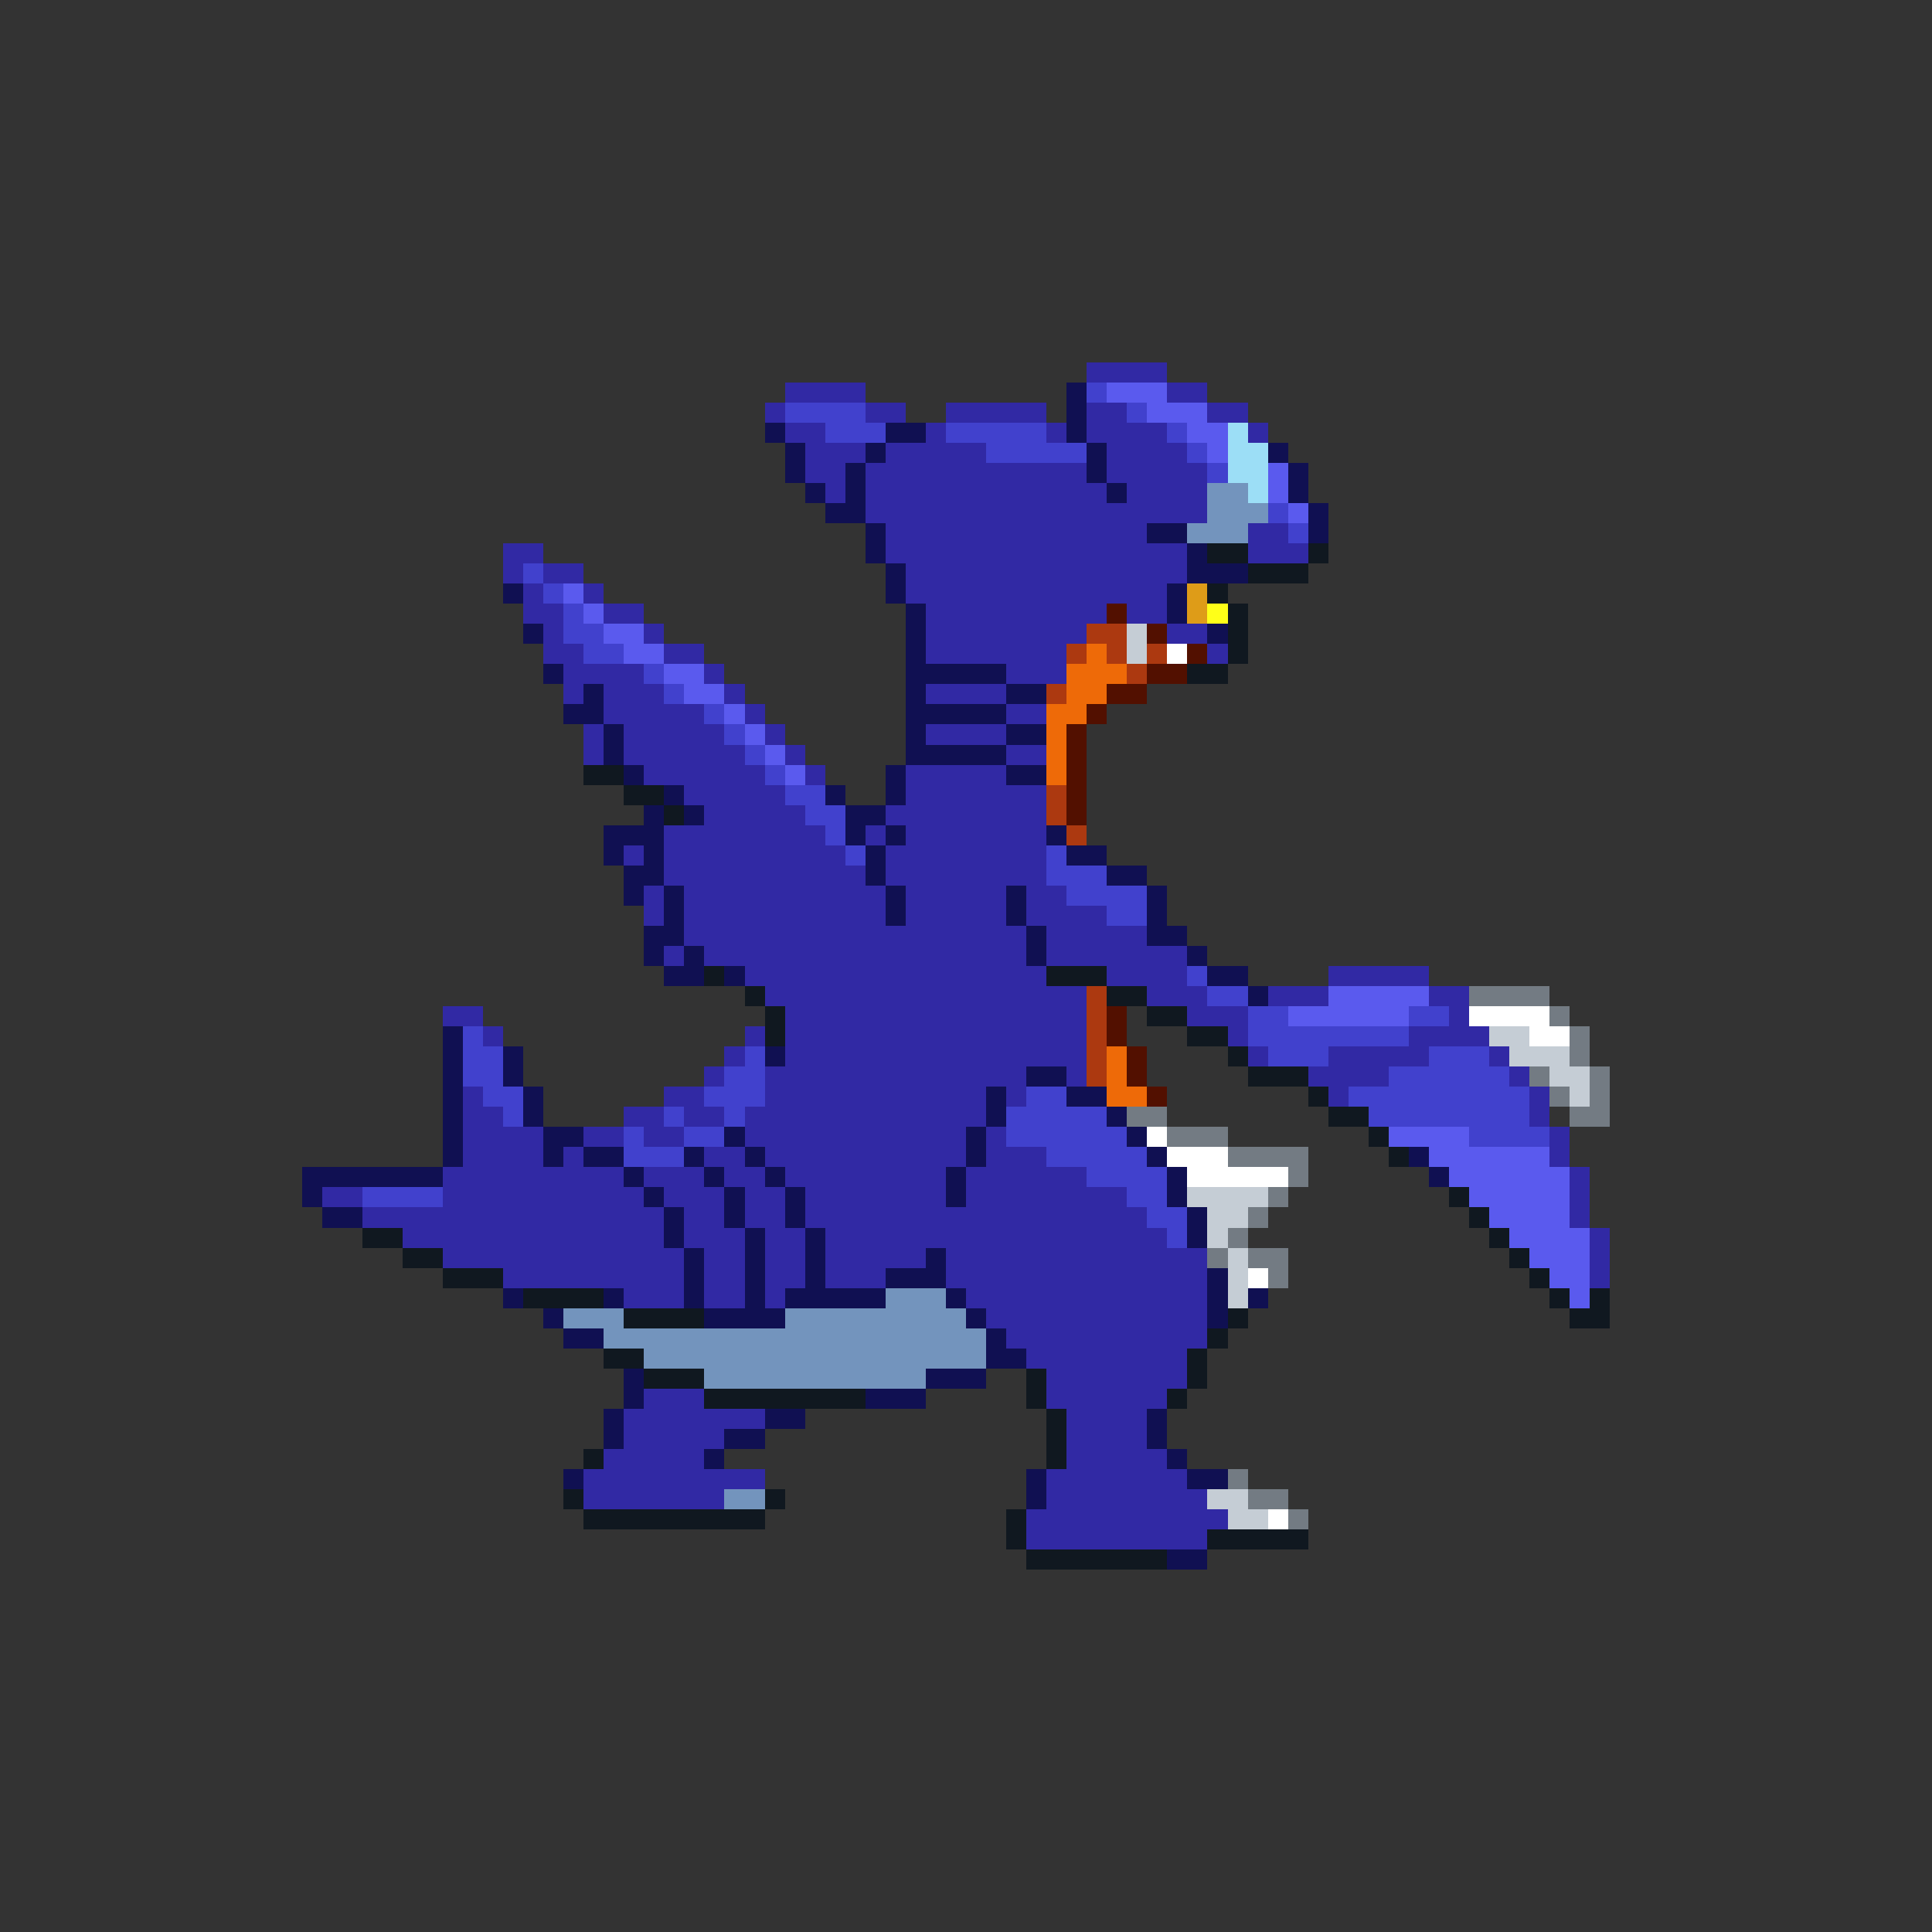 <svg xmlns="http://www.w3.org/2000/svg" viewBox="0 -0.5 96 96" shape-rendering="crispEdges">
<rect x="0" y="-0.5" width="96" height="96" fill="#333333" stroke="none"/>
<path stroke="#3129a4" d="M54 18h4M39 19h4M58 19h2M38 20h1M43 20h2M47 20h5M54 20h2M60 20h2M39 21h2M46 21h1M52 21h1M54 21h4M62 21h1M40 22h3M44 22h5M55 22h4M40 23h2M43 23h11M55 23h5M41 24h1M43 24h12M56 24h4M43 25h17M44 26h13M62 26h2M25 27h2M44 27h15M62 27h3M25 28h1M27 28h2M45 28h14M26 29h1M29 29h1M45 29h13M26 30h2M30 30h2M46 30h9M56 30h2M27 31h1M32 31h1M46 31h8M58 31h2M27 32h2M33 32h2M46 32h7M60 32h1M28 33h4M35 33h1M50 33h3M28 34h1M30 34h3M36 34h1M46 34h4M30 35h5M37 35h1M50 35h2M29 36h1M31 36h5M38 36h1M46 36h4M29 37h1M31 37h6M39 37h1M50 37h2M32 38h6M40 38h1M45 38h5M34 39h5M45 39h7M35 40h5M44 40h8M33 41h8M43 41h1M45 41h7M31 42h1M33 42h9M44 42h8M33 43h10M44 43h8M32 44h1M34 44h10M45 44h5M51 44h2M32 45h1M34 45h10M45 45h5M51 45h4M34 46h17M52 46h5M33 47h1M35 47h16M52 47h7M37 48h15M55 48h4M66 48h5M38 49h16M57 49h3M63 49h3M71 49h2M22 50h2M39 50h15M59 50h3M72 50h1M24 51h1M37 51h1M39 51h15M61 51h1M70 51h4M36 52h1M39 52h15M62 52h1M66 52h5M74 52h1M35 53h1M38 53h13M53 53h1M65 53h4M75 53h1M23 54h1M33 54h2M38 54h11M50 54h1M66 54h1M76 54h1M23 55h2M31 55h2M34 55h2M37 55h12M76 55h1M23 56h4M29 56h2M32 56h2M37 56h11M49 56h1M77 56h1M23 57h4M28 57h1M35 57h2M38 57h10M49 57h3M77 57h1M22 58h9M32 58h3M36 58h2M39 58h8M48 58h6M78 58h1M16 59h2M22 59h10M33 59h3M37 59h2M40 59h7M48 59h8M78 59h1M18 60h15M34 60h2M37 60h2M40 60h17M78 60h1M20 61h13M34 61h3M38 61h2M41 61h17M79 61h1M22 62h12M35 62h2M38 62h2M41 62h5M47 62h13M79 62h1M25 63h9M35 63h2M38 63h2M41 63h3M47 63h13M79 63h1M31 64h3M35 64h2M38 64h1M48 64h12M49 65h11M50 66h10M51 67h8M52 68h7M32 69h3M52 69h6M31 70h7M53 70h4M31 71h5M53 71h4M30 72h5M53 72h5M29 73h9M52 73h7M29 74h7M52 74h8M51 75h10M51 76h9" />
<path stroke="#101052" d="M53 19h1M53 20h1M38 21h1M44 21h2M53 21h1M39 22h1M43 22h1M54 22h1M63 22h1M39 23h1M42 23h1M54 23h1M64 23h1M40 24h1M42 24h1M55 24h1M64 24h1M41 25h2M65 25h1M43 26h1M57 26h2M65 26h1M43 27h1M59 27h1M44 28h1M59 28h3M25 29h1M44 29h1M58 29h1M45 30h1M58 30h1M26 31h1M45 31h1M60 31h1M45 32h1M27 33h1M45 33h5M29 34h1M45 34h1M50 34h2M28 35h2M45 35h5M30 36h1M45 36h1M50 36h2M30 37h1M45 37h5M31 38h1M44 38h1M50 38h2M33 39h1M41 39h1M44 39h1M32 40h1M34 40h1M42 40h2M30 41h3M42 41h1M44 41h1M52 41h1M30 42h1M32 42h1M43 42h1M53 42h2M31 43h2M43 43h1M55 43h2M31 44h1M33 44h1M44 44h1M50 44h1M57 44h1M33 45h1M44 45h1M50 45h1M57 45h1M32 46h2M51 46h1M57 46h2M32 47h1M34 47h1M51 47h1M59 47h1M33 48h2M36 48h1M60 48h2M62 49h1M22 51h1M22 52h1M25 52h1M38 52h1M22 53h1M25 53h1M51 53h2M22 54h1M26 54h1M49 54h1M53 54h2M22 55h1M26 55h1M49 55h1M55 55h1M22 56h1M27 56h2M36 56h1M48 56h1M56 56h1M22 57h1M27 57h1M29 57h2M34 57h1M37 57h1M48 57h1M57 57h1M70 57h1M15 58h7M31 58h1M35 58h1M38 58h1M47 58h1M58 58h1M71 58h1M15 59h1M32 59h1M36 59h1M39 59h1M47 59h1M58 59h1M16 60h2M33 60h1M36 60h1M39 60h1M59 60h1M33 61h1M37 61h1M40 61h1M59 61h1M34 62h1M37 62h1M40 62h1M46 62h1M34 63h1M37 63h1M40 63h1M44 63h3M60 63h1M25 64h1M30 64h1M34 64h1M37 64h1M39 64h5M47 64h1M60 64h1M62 64h1M27 65h1M35 65h4M48 65h1M60 65h1M28 66h2M49 66h1M49 67h2M31 68h1M46 68h3M31 69h1M43 69h3M30 70h1M38 70h2M57 70h1M30 71h1M36 71h2M57 71h1M35 72h1M58 72h1M28 73h1M51 73h1M59 73h2M51 74h1M58 77h2" />
<path stroke="#4141cd" d="M54 19h1M39 20h4M56 20h1M41 21h3M47 21h5M58 21h1M49 22h5M59 22h1M60 23h1M63 25h1M64 26h1M26 28h1M27 29h1M28 30h1M28 31h2M29 32h2M32 33h1M33 34h1M35 35h1M36 36h1M37 37h1M38 38h1M39 39h2M40 40h2M41 41h1M42 42h1M52 42h1M52 43h3M53 44h4M55 45h2M59 48h1M60 49h2M62 50h2M70 50h2M23 51h1M62 51h8M23 52h2M37 52h1M63 52h3M71 52h3M23 53h2M36 53h2M69 53h6M24 54h2M35 54h3M51 54h2M67 54h9M25 55h1M33 55h1M36 55h1M50 55h5M68 55h8M31 56h1M34 56h2M50 56h6M73 56h4M31 57h3M52 57h5M54 58h4M18 59h4M56 59h2M57 60h2M58 61h1" />
<path stroke="#5a5aee" d="M55 19h3M57 20h3M59 21h2M60 22h1M63 23h1M63 24h1M64 25h1M28 29h1M29 30h1M30 31h2M31 32h2M33 33h2M34 34h2M36 35h1M37 36h1M38 37h1M39 38h1M66 49h5M64 50h6M69 56h4M71 57h6M72 58h6M73 59h5M74 60h4M75 61h4M76 62h3M77 63h2M78 64h1" />
<path stroke="#9cdef6" d="M61 21h1M61 22h2M61 23h2M62 24h1" />
<path stroke="#7394bd" d="M60 24h2M60 25h3M59 26h3M44 64h3M28 65h3M39 65h9M30 66h19M32 67h17M35 68h11M36 74h2" />
<path stroke="#101820" d="M60 27h2M65 27h1M62 28h3M60 29h1M61 30h1M61 31h1M61 32h1M59 33h2M29 38h2M31 39h2M33 40h1M35 48h1M52 48h3M37 49h1M55 49h2M38 50h1M57 50h2M38 51h1M59 51h2M61 52h1M62 53h3M65 54h1M66 55h2M68 56h1M69 57h1M72 59h1M73 60h1M18 61h2M74 61h1M20 62h2M75 62h1M22 63h3M76 63h1M26 64h4M77 64h1M79 64h1M31 65h4M61 65h1M78 65h2M60 66h1M30 67h2M59 67h1M32 68h3M51 68h1M59 68h1M35 69h8M51 69h1M58 69h1M52 70h1M52 71h1M29 72h1M52 72h1M28 74h1M38 74h1M29 75h9M50 75h1M50 76h1M60 76h5M51 77h7" />
<path stroke="#de9c18" d="M59 29h1M59 30h1" />
<path stroke="#521000" d="M55 30h1M57 31h1M59 32h1M57 33h2M55 34h2M54 35h1M53 36h1M53 37h1M53 38h1M53 39h1M53 40h1M55 50h1M55 51h1M56 52h1M56 53h1M57 54h1" />
<path stroke="#ffff18" d="M60 30h1" />
<path stroke="#ac3910" d="M54 31h2M53 32h1M55 32h1M57 32h1M56 33h1M52 34h1M52 39h1M52 40h1M53 41h1M54 49h1M54 50h1M54 51h1M54 52h1M54 53h1" />
<path stroke="#c5cdd5" d="M56 31h1M56 32h1M74 51h2M75 52h3M77 53h2M78 54h1M59 59h4M60 60h2M60 61h1M61 62h1M61 63h1M61 64h1M60 74h2M61 75h2" />
<path stroke="#ee6a08" d="M54 32h1M53 33h3M53 34h2M52 35h2M52 36h1M52 37h1M52 38h1M55 52h1M55 53h1M55 54h2" />
<path stroke="#ffffff" d="M58 32h1M73 50h4M76 51h2M57 56h1M58 57h3M59 58h5M62 63h1M63 75h1" />
<path stroke="#737b83" d="M73 49h4M77 50h1M78 51h1M78 52h1M76 53h1M79 53h1M77 54h1M79 54h1M56 55h2M78 55h2M58 56h3M61 57h4M64 58h1M63 59h1M62 60h1M61 61h1M60 62h1M62 62h2M63 63h1M61 73h1M62 74h2M64 75h1" />
</svg>